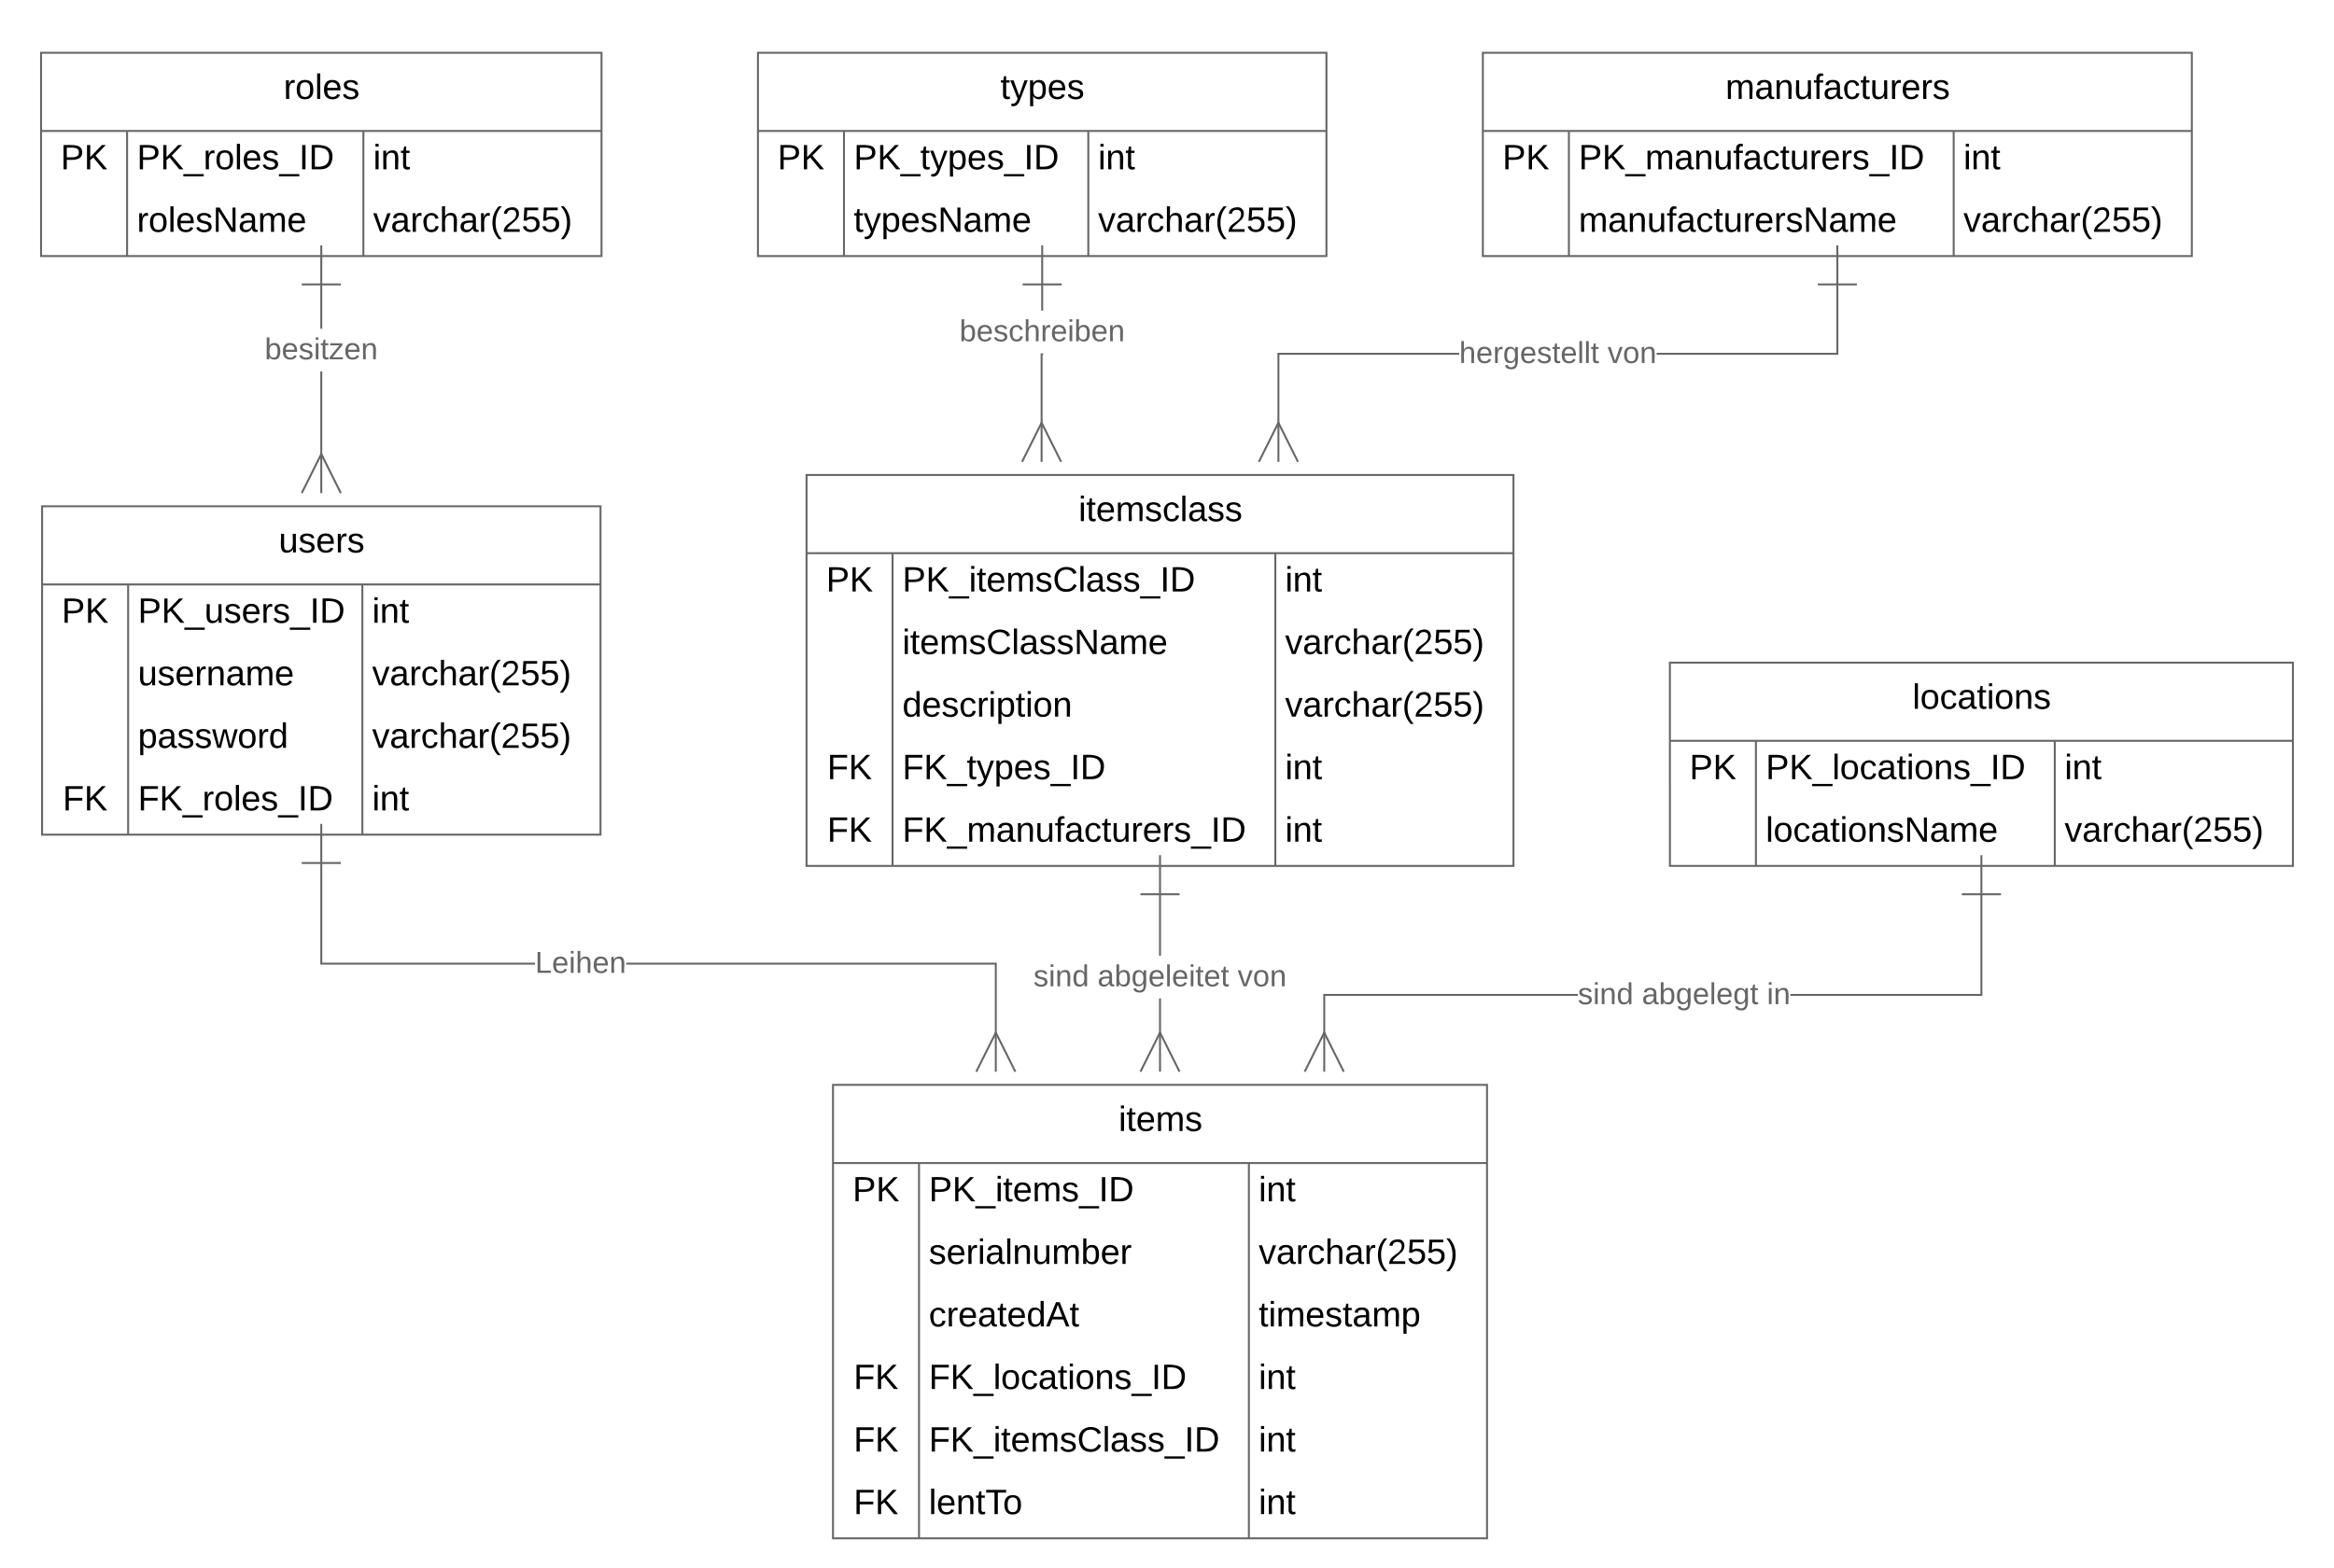 <svg xmlns="http://www.w3.org/2000/svg" xmlns:xlink="http://www.w3.org/1999/xlink" xmlns:lucid="lucid" width="1193.71" height="802"><g transform="translate(9 9)" lucid:page-tab-id="YGcM5DNywbTK"><path d="M0 0h1360v1760H0z" fill="#fff"/><g filter="url(#a)"><path d="M417.03 540h334.5v232h-334.5z" fill="#fff"/><path d="M417.03 540h334.5v232h-334.5zM417.03 580h334.5M461.03 580v192M629.73 580v192" stroke="#666" fill="none"/><use xlink:href="#b" transform="matrix(1,0,0,1,427.033,540) translate(136.05 23.6)"/><use xlink:href="#c" transform="matrix(1,0,0,1,422.033,582.5) translate(5 17.1)"/><use xlink:href="#d" transform="matrix(1,0,0,1,466.033,582.5) translate(0 17.1)"/><use xlink:href="#e" transform="matrix(1,0,0,1,634.733,582.5) translate(0 17.1)"/><use xlink:href="#f" transform="matrix(1,0,0,1,466.033,614.5) translate(0 17.1)"/><use xlink:href="#g" transform="matrix(1,0,0,1,634.733,614.5) translate(0 17.1)"/><use xlink:href="#h" transform="matrix(1,0,0,1,466.033,646.5) translate(0 17.1)"/><use xlink:href="#i" transform="matrix(1,0,0,1,634.733,646.5) translate(0 17.1)"/><use xlink:href="#j" transform="matrix(1,0,0,1,422.033,678.5) translate(5.525 17.1)"/><use xlink:href="#k" transform="matrix(1,0,0,1,466.033,678.5) translate(0 17.1)"/><use xlink:href="#e" transform="matrix(1,0,0,1,634.733,678.5) translate(0 17.1)"/><use xlink:href="#j" transform="matrix(1,0,0,1,422.033,710.5) translate(5.525 17.1)"/><use xlink:href="#l" transform="matrix(1,0,0,1,466.033,710.5) translate(0 17.1)"/><use xlink:href="#e" transform="matrix(1,0,0,1,634.733,710.5) translate(0 17.1)"/><use xlink:href="#j" transform="matrix(1,0,0,1,422.033,742.5) translate(5.525 17.1)"/><use xlink:href="#m" transform="matrix(1,0,0,1,466.033,742.5) translate(0 17.1)"/><use xlink:href="#e" transform="matrix(1,0,0,1,634.733,742.5) translate(0 17.1)"/></g><g filter="url(#n)"><path d="M403.5 228h361.56v200H403.5z" fill="#fff"/><path d="M403.5 228h361.56v200H403.5zM403.5 268h361.56M447.5 268v160M643.26 268v160" stroke="#666" fill="none"/><use xlink:href="#o" transform="matrix(1,0,0,1,413.508,228) translate(129.075 23.6)"/><use xlink:href="#c" transform="matrix(1,0,0,1,408.508,270.5) translate(5 17.1)"/><use xlink:href="#p" transform="matrix(1,0,0,1,452.508,270.5) translate(0 17.1)"/><use xlink:href="#e" transform="matrix(1,0,0,1,648.258,270.5) translate(0 17.1)"/><use xlink:href="#q" transform="matrix(1,0,0,1,452.508,302.5) translate(0 17.1)"/><use xlink:href="#g" transform="matrix(1,0,0,1,648.258,302.5) translate(0 17.1)"/><use xlink:href="#r" transform="matrix(1,0,0,1,452.508,334.5) translate(0 17.1)"/><use xlink:href="#g" transform="matrix(1,0,0,1,648.258,334.5) translate(0 17.1)"/><use xlink:href="#j" transform="matrix(1,0,0,1,408.508,366.5) translate(5.525 17.1)"/><use xlink:href="#s" transform="matrix(1,0,0,1,452.508,366.5) translate(0 17.1)"/><use xlink:href="#e" transform="matrix(1,0,0,1,648.258,366.5) translate(0 17.1)"/><use xlink:href="#j" transform="matrix(1,0,0,1,408.508,398.5) translate(5.525 17.1)"/><use xlink:href="#t" transform="matrix(1,0,0,1,452.508,398.5) translate(0 17.1)"/><use xlink:href="#e" transform="matrix(1,0,0,1,648.258,398.5) translate(0 17.1)"/></g><path d="M584.78 520.1h-1v-18.3h1zm0-40.17h-1V448.5h1z" fill="#666"/><path fill="#fff"/><path d="M594.28 449h-20v-1h20z" fill="#666"/><path fill="#fff"/><path d="M584.78 448.5h-1v-20h1z" fill="#666"/><path d="M574.28 539.28l10-20 10 20z" fill="#fff"/><path d="M594.73 539.05l-.9.45-9.55-19.1-9.55 19.1-.9-.45 10.45-20.9z" fill="#666"/><path fill="#fff"/><path d="M584.78 539.28h-1v-20h1z" fill="#666"/><use xlink:href="#u" transform="matrix(1,0,0,1,519.533,479.929) translate(0.005 15.644)"/><use xlink:href="#v" transform="matrix(1,0,0,1,519.533,479.929) translate(32.801 15.644)"/><use xlink:href="#w" transform="matrix(1,0,0,1,519.533,479.929) translate(104.443 15.644)"/><g filter="url(#x)"><path d="M845.06 324h318.65v104H845.07z" fill="#fff"/><path d="M845.06 324h318.65v104H845.07zM845.06 364h318.65M889.06 364v64M1041.9 364v64" stroke="#666" fill="none"/><use xlink:href="#y" transform="matrix(1,0,0,1,855.058,324) translate(114.05 23.6)"/><use xlink:href="#c" transform="matrix(1,0,0,1,850.058,366.5) translate(5 17.1)"/><use xlink:href="#z" transform="matrix(1,0,0,1,894.058,366.5) translate(0 17.1)"/><use xlink:href="#e" transform="matrix(1,0,0,1,1046.908,366.5) translate(0 17.1)"/><use xlink:href="#A" transform="matrix(1,0,0,1,894.058,398.5) translate(0 17.1)"/><use xlink:href="#g" transform="matrix(1,0,0,1,1046.908,398.5) translate(0 17.1)"/></g><path d="M797.95 500.5H668.77v19.6h-1v-20.6h130.18zm206.93 0H906.7v-1h97.18v-51h1z" fill="#666"/><path fill="#fff"/><path d="M1014.38 449h-20v-1h20z" fill="#666"/><path fill="#fff"/><path d="M1004.88 448.5h-1v-20h1z" fill="#666"/><path d="M658.27 539.28l10-20 10 20z" fill="#fff"/><path d="M678.72 539.05l-.9.45-9.55-19.1-9.55 19.1-.9-.45 10.45-20.9z" fill="#666"/><path fill="#fff"/><path d="M668.77 539.28h-1v-20h1z" fill="#666"/><use xlink:href="#u" transform="matrix(1,0,0,1,797.946,489.067) translate(0.005 15.644)"/><use xlink:href="#B" transform="matrix(1,0,0,1,797.946,489.067) translate(32.801 15.644)"/><use xlink:href="#C" transform="matrix(1,0,0,1,797.946,489.067) translate(96.709 15.644)"/><g filter="url(#D)"><path d="M749.4 12H1112v104H749.4z" fill="#fff"/><path d="M749.4 12H1112v104H749.4zM749.4 52H1112M793.4 52v64M990.2 52v64" stroke="#666" fill="none"/><use xlink:href="#E" transform="matrix(1,0,0,1,759.4,12) translate(114.075 23.6)"/><use xlink:href="#c" transform="matrix(1,0,0,1,754.4,54.5) translate(5 17.1)"/><use xlink:href="#F" transform="matrix(1,0,0,1,798.4,54.5) translate(0 17.1)"/><use xlink:href="#e" transform="matrix(1,0,0,1,995.2,54.5) translate(0 17.1)"/><use xlink:href="#G" transform="matrix(1,0,0,1,798.4,86.5) translate(0 17.1)"/><use xlink:href="#g" transform="matrix(1,0,0,1,995.2,86.5) translate(0 17.1)"/></g><path d="M737.28 172.5h-91.94v35.6h-1v-36.6h92.94zm193.92 0h-92.94v-1h91.94v-35h1z" fill="#666"/><path fill="#fff"/><path d="M940.7 137h-20v-1h20z" fill="#666"/><path fill="#fff"/><path d="M931.2 136.5h-1v-20h1z" fill="#666"/><path d="M634.84 227.28l10-20 10 20z" fill="#fff"/><path d="M655.3 227.05l-.9.45-9.56-19.1-9.55 19.1-.9-.45 10.44-20.9z" fill="#666"/><path fill="#fff"/><path d="M645.34 227.28h-1v-20h1z" fill="#666"/><use xlink:href="#H" transform="matrix(1,0,0,1,737.281,161.067) translate(0.005 15.644)"/><use xlink:href="#w" transform="matrix(1,0,0,1,737.281,161.067) translate(75.925 15.644)"/><g filter="url(#I)"><path d="M12 12h286.65v104H12z" fill="#fff"/><path d="M12 12h286.65v104H12zM12 52h286.65M56 52v64M176.85 52v64" stroke="#666" fill="none"/><use xlink:href="#J" transform="matrix(1,0,0,1,22,12) translate(114.05 23.6)"/><use xlink:href="#c" transform="matrix(1,0,0,1,17,54.5) translate(5 17.1)"/><use xlink:href="#K" transform="matrix(1,0,0,1,61,54.5) translate(0 17.1)"/><use xlink:href="#e" transform="matrix(1,0,0,1,181.85,54.5) translate(0 17.1)"/><use xlink:href="#L" transform="matrix(1,0,0,1,61,86.5) translate(0 17.1)"/><use xlink:href="#g" transform="matrix(1,0,0,1,181.85,86.5) translate(0 17.1)"/></g><g filter="url(#M)"><path d="M378.65 12H669.4v104H378.65z" fill="#fff"/><path d="M378.65 12H669.4v104H378.65zM378.65 52H669.4M422.65 52v64M547.6 52v64" stroke="#666" fill="none"/><use xlink:href="#N" transform="matrix(1,0,0,1,388.65,12) translate(114 23.6)"/><use xlink:href="#c" transform="matrix(1,0,0,1,383.65,54.5) translate(5 17.1)"/><use xlink:href="#O" transform="matrix(1,0,0,1,427.65,54.5) translate(0 17.1)"/><use xlink:href="#e" transform="matrix(1,0,0,1,552.6,54.5) translate(0 17.1)"/><use xlink:href="#P" transform="matrix(1,0,0,1,427.65,86.5) translate(0 17.1)"/><use xlink:href="#g" transform="matrix(1,0,0,1,552.6,86.5) translate(0 17.1)"/></g><path d="M524.52 172.5h-.3v35.6h-1v-36.32h1.3zm0-22.6h-1v-13.4h1z" fill="#666"/><path fill="#fff"/><path d="M534.02 137h-20v-1h20z" fill="#666"/><path fill="#fff"/><path d="M524.52 136.5h-1v-20h1z" fill="#666"/><path d="M513.72 227.28l10-20 10 20z" fill="#fff"/><path d="M534.17 227.05l-.9.45-9.55-19.1-9.55 19.1-.9-.45 10.45-20.9z" fill="#666"/><path fill="#fff"/><path d="M524.22 227.28h-1v-20h1z" fill="#666"/><use xlink:href="#Q" transform="matrix(1,0,0,1,481.723,149.914) translate(0.005 15.644)"/><g filter="url(#R)"><path d="M12.53 244h285.6v168H12.52z" fill="#fff"/><path d="M12.53 244h285.6v168H12.52zM12.53 284h285.6M56.53 284v128M176.33 284v128" stroke="#666" fill="none"/><use xlink:href="#S" transform="matrix(1,0,0,1,22.525,244) translate(111.025 23.6)"/><use xlink:href="#c" transform="matrix(1,0,0,1,17.525,286.5) translate(5 17.1)"/><use xlink:href="#T" transform="matrix(1,0,0,1,61.525,286.5) translate(0 17.1)"/><use xlink:href="#e" transform="matrix(1,0,0,1,181.325,286.5) translate(0 17.1)"/><use xlink:href="#U" transform="matrix(1,0,0,1,61.525,318.5) translate(0 17.1)"/><use xlink:href="#g" transform="matrix(1,0,0,1,181.325,318.5) translate(0 17.1)"/><use xlink:href="#V" transform="matrix(1,0,0,1,61.525,350.5) translate(0 17.1)"/><use xlink:href="#g" transform="matrix(1,0,0,1,181.325,350.5) translate(0 17.1)"/><use xlink:href="#j" transform="matrix(1,0,0,1,17.525,382.5) translate(5.525 17.1)"/><use xlink:href="#W" transform="matrix(1,0,0,1,61.525,382.5) translate(0 17.1)"/><use xlink:href="#e" transform="matrix(1,0,0,1,181.325,382.5) translate(0 17.1)"/></g><path d="M500.8 483.5v36.6h-1v-35.6H311.27v-1zm-236.16 0v1H154.83v-52h1v51z" fill="#666"/><path fill="#fff"/><path d="M165.32 433h-20v-1h20z" fill="#666"/><path fill="#fff"/><path d="M155.82 432.5h-1v-20h1z" fill="#666"/><path d="M490.3 539.28l10-20 10 20z" fill="#fff"/><path d="M510.75 539.05l-.9.45-9.55-19.1-9.55 19.1-.9-.45 10.45-20.9z" fill="#666"/><path fill="#fff"/><path d="M500.8 539.28h-1v-20h1z" fill="#666"/><use xlink:href="#X" transform="matrix(1,0,0,1,264.642,473.067) translate(0.005 15.644)"/><path d="M155.82 224.1h-1v-43.07h1zm0-64.94h-1V136.5h1z" fill="#666"/><path fill="#fff"/><path d="M165.32 137h-20v-1h20z" fill="#666"/><path fill="#fff"/><path d="M155.82 136.5h-1v-20h1z" fill="#666"/><path d="M145.32 243.28l10-20 10 20z" fill="#fff"/><path d="M165.77 243.05l-.9.45-9.55-19.1-9.55 19.1-.9-.45 10.45-20.9z" fill="#666"/><path fill="#fff"/><path d="M155.82 243.28h-1v-20h1z" fill="#666"/><g><use xlink:href="#Y" transform="matrix(1,0,0,1,126.396,159.158) translate(0.005 15.644)"/></g><defs><path d="M24-231v-30h32v30H24zM24 0v-190h32V0H24" id="Z"/><path d="M59-47c-2 24 18 29 38 22v24C64 9 27 4 27-40v-127H5v-23h24l9-43h21v43h35v23H59v120" id="aa"/><path d="M100-194c63 0 86 42 84 106H49c0 40 14 67 53 68 26 1 43-12 49-29l28 8c-11 28-37 45-77 45C44 4 14-33 15-96c1-61 26-98 85-98zm52 81c6-60-76-77-97-28-3 7-6 17-6 28h103" id="ab"/><path d="M210-169c-67 3-38 105-44 169h-31v-121c0-29-5-50-35-48C34-165 62-65 56 0H25l-1-190h30c1 10-1 24 2 32 10-44 99-50 107 0 11-21 27-35 58-36 85-2 47 119 55 194h-31v-121c0-29-5-49-35-48" id="ac"/><path d="M135-143c-3-34-86-38-87 0 15 53 115 12 119 90S17 21 10-45l28-5c4 36 97 45 98 0-10-56-113-15-118-90-4-57 82-63 122-42 12 7 21 19 24 35" id="ad"/><g id="b"><use transform="matrix(0.05,0,0,0.05,0,0)" xlink:href="#Z"/><use transform="matrix(0.05,0,0,0.05,3.95,0)" xlink:href="#aa"/><use transform="matrix(0.05,0,0,0.05,8.95,0)" xlink:href="#ab"/><use transform="matrix(0.05,0,0,0.05,18.95,0)" xlink:href="#ac"/><use transform="matrix(0.05,0,0,0.05,33.9,0)" xlink:href="#ad"/></g><path d="M30-248c87 1 191-15 191 75 0 78-77 80-158 76V0H30v-248zm33 125c57 0 124 11 124-50 0-59-68-47-124-48v98" id="ae"/><path d="M194 0L95-120 63-95V0H30v-248h33v124l119-124h40L117-140 236 0h-42" id="af"/><g id="c"><use transform="matrix(0.05,0,0,0.05,0,0)" xlink:href="#ae"/><use transform="matrix(0.05,0,0,0.05,12,0)" xlink:href="#af"/></g><path d="M-5 72V49h209v23H-5" id="ag"/><path d="M33 0v-248h34V0H33" id="ah"/><path d="M30-248c118-7 216 8 213 122C240-48 200 0 122 0H30v-248zM63-27c89 8 146-16 146-99s-60-101-146-95v194" id="ai"/><g id="d"><use transform="matrix(0.05,0,0,0.05,0,0)" xlink:href="#ae"/><use transform="matrix(0.05,0,0,0.05,12,0)" xlink:href="#af"/><use transform="matrix(0.05,0,0,0.05,24,0)" xlink:href="#ag"/><use transform="matrix(0.05,0,0,0.05,34,0)" xlink:href="#Z"/><use transform="matrix(0.05,0,0,0.05,37.95,0)" xlink:href="#aa"/><use transform="matrix(0.05,0,0,0.05,42.95,0)" xlink:href="#ab"/><use transform="matrix(0.05,0,0,0.05,52.95,0)" xlink:href="#ac"/><use transform="matrix(0.05,0,0,0.05,67.9,0)" xlink:href="#ad"/><use transform="matrix(0.05,0,0,0.05,76.9,0)" xlink:href="#ag"/><use transform="matrix(0.05,0,0,0.05,86.9,0)" xlink:href="#ah"/><use transform="matrix(0.05,0,0,0.05,91.9,0)" xlink:href="#ai"/></g><path d="M117-194c89-4 53 116 60 194h-32v-121c0-31-8-49-39-48C34-167 62-67 57 0H25l-1-190h30c1 10-1 24 2 32 11-22 29-35 61-36" id="aj"/><g id="e"><use transform="matrix(0.05,0,0,0.05,0,0)" xlink:href="#Z"/><use transform="matrix(0.05,0,0,0.05,3.95,0)" xlink:href="#aj"/><use transform="matrix(0.05,0,0,0.05,13.95,0)" xlink:href="#aa"/></g><path d="M114-163C36-179 61-72 57 0H25l-1-190h30c1 12-1 29 2 39 6-27 23-49 58-41v29" id="ak"/><path d="M141-36C126-15 110 5 73 4 37 3 15-17 15-53c-1-64 63-63 125-63 3-35-9-54-41-54-24 1-41 7-42 31l-33-3c5-37 33-52 76-52 45 0 72 20 72 64v82c-1 20 7 32 28 27v20c-31 9-61-2-59-35zM48-53c0 20 12 33 32 33 41-3 63-29 60-74-43 2-92-5-92 41" id="al"/><path d="M24 0v-261h32V0H24" id="am"/><path d="M84 4C-5 8 30-112 23-190h32v120c0 31 7 50 39 49 72-2 45-101 50-169h31l1 190h-30c-1-10 1-25-2-33-11 22-28 36-60 37" id="an"/><path d="M115-194c53 0 69 39 70 98 0 66-23 100-70 100C84 3 66-7 56-30L54 0H23l1-261h32v101c10-23 28-34 59-34zm-8 174c40 0 45-34 45-75 0-40-5-75-45-74-42 0-51 32-51 76 0 43 10 73 51 73" id="ao"/><g id="f"><use transform="matrix(0.05,0,0,0.05,0,0)" xlink:href="#ad"/><use transform="matrix(0.05,0,0,0.05,9,0)" xlink:href="#ab"/><use transform="matrix(0.05,0,0,0.05,19,0)" xlink:href="#ak"/><use transform="matrix(0.05,0,0,0.05,24.95,0)" xlink:href="#Z"/><use transform="matrix(0.05,0,0,0.05,28.9,0)" xlink:href="#al"/><use transform="matrix(0.05,0,0,0.05,38.9,0)" xlink:href="#am"/><use transform="matrix(0.05,0,0,0.05,42.85,0)" xlink:href="#aj"/><use transform="matrix(0.05,0,0,0.05,52.85,0)" xlink:href="#an"/><use transform="matrix(0.05,0,0,0.05,62.85,0)" xlink:href="#ac"/><use transform="matrix(0.05,0,0,0.05,77.8,0)" xlink:href="#ao"/><use transform="matrix(0.05,0,0,0.05,87.8,0)" xlink:href="#ab"/><use transform="matrix(0.05,0,0,0.05,97.8,0)" xlink:href="#ak"/></g><path d="M108 0H70L1-190h34L89-25l56-165h34" id="ap"/><path d="M96-169c-40 0-48 33-48 73s9 75 48 75c24 0 41-14 43-38l32 2c-6 37-31 61-74 61-59 0-76-41-82-99-10-93 101-131 147-64 4 7 5 14 7 22l-32 3c-4-21-16-35-41-35" id="aq"/><path d="M106-169C34-169 62-67 57 0H25v-261h32l-1 103c12-21 28-36 61-36 89 0 53 116 60 194h-32v-121c2-32-8-49-39-48" id="ar"/><path d="M87 75C49 33 22-17 22-94c0-76 28-126 65-167h31c-38 41-64 92-64 168S80 34 118 75H87" id="as"/><path d="M101-251c82-7 93 87 43 132L82-64C71-53 59-42 53-27h129V0H18c2-99 128-94 128-182 0-28-16-43-45-43s-46 15-49 41l-32-3c6-41 34-60 81-64" id="at"/><path d="M54-142c48-35 137-8 131 61C196 18 31 33 14-55l32-4c7 23 22 37 52 37 35-1 51-22 54-58 4-55-73-65-99-34H22l8-134h141v27H59" id="au"/><path d="M33-261c38 41 65 92 65 168S71 34 33 75H2C39 34 66-17 66-93S39-220 2-261h31" id="av"/><g id="g"><use transform="matrix(0.05,0,0,0.05,0,0)" xlink:href="#ap"/><use transform="matrix(0.05,0,0,0.05,9,0)" xlink:href="#al"/><use transform="matrix(0.05,0,0,0.05,19,0)" xlink:href="#ak"/><use transform="matrix(0.05,0,0,0.05,24.95,0)" xlink:href="#aq"/><use transform="matrix(0.05,0,0,0.05,33.95,0)" xlink:href="#ar"/><use transform="matrix(0.05,0,0,0.05,43.95,0)" xlink:href="#al"/><use transform="matrix(0.05,0,0,0.05,53.95,0)" xlink:href="#ak"/><use transform="matrix(0.05,0,0,0.05,59.9,0)" xlink:href="#as"/><use transform="matrix(0.05,0,0,0.05,65.85,0)" xlink:href="#at"/><use transform="matrix(0.05,0,0,0.05,75.85,0)" xlink:href="#au"/><use transform="matrix(0.05,0,0,0.05,85.85,0)" xlink:href="#au"/><use transform="matrix(0.05,0,0,0.05,95.85,0)" xlink:href="#av"/></g><path d="M85-194c31 0 48 13 60 33l-1-100h32l1 261h-30c-2-10 0-23-3-31C134-8 116 4 85 4 32 4 16-35 15-94c0-66 23-100 70-100zm9 24c-40 0-46 34-46 75 0 40 6 74 45 74 42 0 51-32 51-76 0-42-9-74-50-73" id="aw"/><path d="M205 0l-28-72H64L36 0H1l101-248h38L239 0h-34zm-38-99l-47-123c-12 45-31 82-46 123h93" id="ax"/><g id="h"><use transform="matrix(0.05,0,0,0.05,0,0)" xlink:href="#aq"/><use transform="matrix(0.05,0,0,0.05,9,0)" xlink:href="#ak"/><use transform="matrix(0.05,0,0,0.05,14.95,0)" xlink:href="#ab"/><use transform="matrix(0.05,0,0,0.05,24.95,0)" xlink:href="#al"/><use transform="matrix(0.05,0,0,0.05,34.95,0)" xlink:href="#aa"/><use transform="matrix(0.05,0,0,0.05,39.95,0)" xlink:href="#ab"/><use transform="matrix(0.05,0,0,0.05,49.95,0)" xlink:href="#aw"/><use transform="matrix(0.05,0,0,0.05,59.95,0)" xlink:href="#ax"/><use transform="matrix(0.05,0,0,0.05,71.95,0)" xlink:href="#aa"/></g><path d="M115-194c55 1 70 41 70 98S169 2 115 4C84 4 66-9 55-30l1 105H24l-1-265h31l2 30c10-21 28-34 59-34zm-8 174c40 0 45-34 45-75s-6-73-45-74c-42 0-51 32-51 76 0 43 10 73 51 73" id="ay"/><g id="i"><use transform="matrix(0.05,0,0,0.05,0,0)" xlink:href="#aa"/><use transform="matrix(0.05,0,0,0.05,5,0)" xlink:href="#Z"/><use transform="matrix(0.05,0,0,0.05,8.95,0)" xlink:href="#ac"/><use transform="matrix(0.05,0,0,0.05,23.9,0)" xlink:href="#ab"/><use transform="matrix(0.05,0,0,0.05,33.9,0)" xlink:href="#ad"/><use transform="matrix(0.05,0,0,0.05,42.9,0)" xlink:href="#aa"/><use transform="matrix(0.05,0,0,0.05,47.9,0)" xlink:href="#al"/><use transform="matrix(0.05,0,0,0.05,57.9,0)" xlink:href="#ac"/><use transform="matrix(0.05,0,0,0.05,72.85,0)" xlink:href="#ay"/></g><path d="M63-220v92h138v28H63V0H30v-248h175v28H63" id="az"/><g id="j"><use transform="matrix(0.05,0,0,0.05,0,0)" xlink:href="#az"/><use transform="matrix(0.05,0,0,0.05,10.95,0)" xlink:href="#af"/></g><path d="M100-194c62-1 85 37 85 99 1 63-27 99-86 99S16-35 15-95c0-66 28-99 85-99zM99-20c44 1 53-31 53-75 0-43-8-75-51-75s-53 32-53 75 10 74 51 75" id="aA"/><g id="k"><use transform="matrix(0.05,0,0,0.05,0,0)" xlink:href="#az"/><use transform="matrix(0.05,0,0,0.05,10.95,0)" xlink:href="#af"/><use transform="matrix(0.05,0,0,0.05,22.95,0)" xlink:href="#ag"/><use transform="matrix(0.05,0,0,0.05,32.95,0)" xlink:href="#am"/><use transform="matrix(0.05,0,0,0.05,36.9,0)" xlink:href="#aA"/><use transform="matrix(0.05,0,0,0.05,46.9,0)" xlink:href="#aq"/><use transform="matrix(0.05,0,0,0.05,55.9,0)" xlink:href="#al"/><use transform="matrix(0.05,0,0,0.05,65.9,0)" xlink:href="#aa"/><use transform="matrix(0.05,0,0,0.05,70.9,0)" xlink:href="#Z"/><use transform="matrix(0.05,0,0,0.05,74.85,0)" xlink:href="#aA"/><use transform="matrix(0.05,0,0,0.05,84.85,0)" xlink:href="#aj"/><use transform="matrix(0.05,0,0,0.05,94.85,0)" xlink:href="#ad"/><use transform="matrix(0.05,0,0,0.05,103.85,0)" xlink:href="#ag"/><use transform="matrix(0.05,0,0,0.05,113.85,0)" xlink:href="#ah"/><use transform="matrix(0.05,0,0,0.05,118.85,0)" xlink:href="#ai"/></g><path d="M212-179c-10-28-35-45-73-45-59 0-87 40-87 99 0 60 29 101 89 101 43 0 62-24 78-52l27 14C228-24 195 4 139 4 59 4 22-46 18-125c-6-104 99-153 187-111 19 9 31 26 39 46" id="aB"/><g id="l"><use transform="matrix(0.05,0,0,0.05,0,0)" xlink:href="#az"/><use transform="matrix(0.05,0,0,0.05,10.95,0)" xlink:href="#af"/><use transform="matrix(0.05,0,0,0.05,22.95,0)" xlink:href="#ag"/><use transform="matrix(0.05,0,0,0.05,32.95,0)" xlink:href="#Z"/><use transform="matrix(0.05,0,0,0.05,36.9,0)" xlink:href="#aa"/><use transform="matrix(0.05,0,0,0.05,41.9,0)" xlink:href="#ab"/><use transform="matrix(0.05,0,0,0.05,51.9,0)" xlink:href="#ac"/><use transform="matrix(0.05,0,0,0.05,66.85,0)" xlink:href="#ad"/><use transform="matrix(0.05,0,0,0.05,75.85,0)" xlink:href="#aB"/><use transform="matrix(0.05,0,0,0.05,88.8,0)" xlink:href="#am"/><use transform="matrix(0.05,0,0,0.05,92.75,0)" xlink:href="#al"/><use transform="matrix(0.05,0,0,0.05,102.75,0)" xlink:href="#ad"/><use transform="matrix(0.05,0,0,0.05,111.75,0)" xlink:href="#ad"/><use transform="matrix(0.05,0,0,0.05,120.75,0)" xlink:href="#ag"/><use transform="matrix(0.05,0,0,0.05,130.75,0)" xlink:href="#ah"/><use transform="matrix(0.05,0,0,0.05,135.75,0)" xlink:href="#ai"/></g><path d="M127-220V0H93v-220H8v-28h204v28h-85" id="aC"/><g id="m"><use transform="matrix(0.05,0,0,0.05,0,0)" xlink:href="#am"/><use transform="matrix(0.05,0,0,0.05,3.95,0)" xlink:href="#ab"/><use transform="matrix(0.05,0,0,0.05,13.95,0)" xlink:href="#aj"/><use transform="matrix(0.05,0,0,0.05,23.95,0)" xlink:href="#aa"/><use transform="matrix(0.05,0,0,0.05,28.95,0)" xlink:href="#aC"/><use transform="matrix(0.05,0,0,0.05,37.9,0)" xlink:href="#aA"/></g><filter id="a" filterUnits="objectBoundingBox" x="-.03" y="-.02" width="1.06" height="1.09"><feOffset result="offOut" in="SourceAlpha" dy="6"/><feGaussianBlur result="blurOut" in="offOut" stdDeviation="5"/><feColorMatrix result="colorOut" in="blurOut" values="0 0 0 0 0 0 0 0 0 0 0 0 0 0 0 0 0 0 0.169 0"/><feBlend in="SourceGraphic" in2="colorOut"/></filter><g id="o"><use transform="matrix(0.05,0,0,0.05,0,0)" xlink:href="#Z"/><use transform="matrix(0.05,0,0,0.05,3.95,0)" xlink:href="#aa"/><use transform="matrix(0.05,0,0,0.05,8.95,0)" xlink:href="#ab"/><use transform="matrix(0.05,0,0,0.05,18.95,0)" xlink:href="#ac"/><use transform="matrix(0.05,0,0,0.05,33.9,0)" xlink:href="#ad"/><use transform="matrix(0.05,0,0,0.05,42.9,0)" xlink:href="#aq"/><use transform="matrix(0.05,0,0,0.05,51.9,0)" xlink:href="#am"/><use transform="matrix(0.05,0,0,0.05,55.85,0)" xlink:href="#al"/><use transform="matrix(0.05,0,0,0.05,65.85,0)" xlink:href="#ad"/><use transform="matrix(0.05,0,0,0.05,74.85,0)" xlink:href="#ad"/></g><g id="p"><use transform="matrix(0.05,0,0,0.05,0,0)" xlink:href="#ae"/><use transform="matrix(0.05,0,0,0.05,12,0)" xlink:href="#af"/><use transform="matrix(0.05,0,0,0.05,24,0)" xlink:href="#ag"/><use transform="matrix(0.05,0,0,0.05,34,0)" xlink:href="#Z"/><use transform="matrix(0.05,0,0,0.05,37.95,0)" xlink:href="#aa"/><use transform="matrix(0.05,0,0,0.05,42.95,0)" xlink:href="#ab"/><use transform="matrix(0.05,0,0,0.05,52.95,0)" xlink:href="#ac"/><use transform="matrix(0.05,0,0,0.05,67.9,0)" xlink:href="#ad"/><use transform="matrix(0.05,0,0,0.05,76.9,0)" xlink:href="#aB"/><use transform="matrix(0.05,0,0,0.05,89.85,0)" xlink:href="#am"/><use transform="matrix(0.05,0,0,0.05,93.8,0)" xlink:href="#al"/><use transform="matrix(0.05,0,0,0.05,103.8,0)" xlink:href="#ad"/><use transform="matrix(0.05,0,0,0.05,112.8,0)" xlink:href="#ad"/><use transform="matrix(0.05,0,0,0.05,121.8,0)" xlink:href="#ag"/><use transform="matrix(0.05,0,0,0.05,131.8,0)" xlink:href="#ah"/><use transform="matrix(0.05,0,0,0.05,136.8,0)" xlink:href="#ai"/></g><path d="M190 0L58-211 59 0H30v-248h39L202-35l-2-213h31V0h-41" id="aD"/><g id="q"><use transform="matrix(0.05,0,0,0.05,0,0)" xlink:href="#Z"/><use transform="matrix(0.05,0,0,0.05,3.95,0)" xlink:href="#aa"/><use transform="matrix(0.05,0,0,0.05,8.95,0)" xlink:href="#ab"/><use transform="matrix(0.05,0,0,0.05,18.95,0)" xlink:href="#ac"/><use transform="matrix(0.05,0,0,0.05,33.9,0)" xlink:href="#ad"/><use transform="matrix(0.05,0,0,0.05,42.9,0)" xlink:href="#aB"/><use transform="matrix(0.05,0,0,0.05,55.85,0)" xlink:href="#am"/><use transform="matrix(0.05,0,0,0.05,59.8,0)" xlink:href="#al"/><use transform="matrix(0.05,0,0,0.05,69.8,0)" xlink:href="#ad"/><use transform="matrix(0.05,0,0,0.05,78.8,0)" xlink:href="#ad"/><use transform="matrix(0.05,0,0,0.05,87.8,0)" xlink:href="#aD"/><use transform="matrix(0.05,0,0,0.05,100.75,0)" xlink:href="#al"/><use transform="matrix(0.05,0,0,0.05,110.75,0)" xlink:href="#ac"/><use transform="matrix(0.05,0,0,0.05,125.7,0)" xlink:href="#ab"/></g><g id="r"><use transform="matrix(0.05,0,0,0.05,0,0)" xlink:href="#aw"/><use transform="matrix(0.05,0,0,0.05,10,0)" xlink:href="#ab"/><use transform="matrix(0.05,0,0,0.05,20,0)" xlink:href="#ad"/><use transform="matrix(0.05,0,0,0.05,29,0)" xlink:href="#aq"/><use transform="matrix(0.05,0,0,0.05,38,0)" xlink:href="#ak"/><use transform="matrix(0.05,0,0,0.05,43.95,0)" xlink:href="#Z"/><use transform="matrix(0.05,0,0,0.05,47.9,0)" xlink:href="#ay"/><use transform="matrix(0.05,0,0,0.05,57.9,0)" xlink:href="#aa"/><use transform="matrix(0.05,0,0,0.05,62.9,0)" xlink:href="#Z"/><use transform="matrix(0.05,0,0,0.05,66.85,0)" xlink:href="#aA"/><use transform="matrix(0.05,0,0,0.05,76.85,0)" xlink:href="#aj"/></g><path d="M179-190L93 31C79 59 56 82 12 73V49c39 6 53-20 64-50L1-190h34L92-34l54-156h33" id="aE"/><g id="s"><use transform="matrix(0.05,0,0,0.05,0,0)" xlink:href="#az"/><use transform="matrix(0.05,0,0,0.05,10.95,0)" xlink:href="#af"/><use transform="matrix(0.05,0,0,0.05,22.95,0)" xlink:href="#ag"/><use transform="matrix(0.05,0,0,0.05,32.95,0)" xlink:href="#aa"/><use transform="matrix(0.05,0,0,0.05,37.95,0)" xlink:href="#aE"/><use transform="matrix(0.05,0,0,0.05,46.95,0)" xlink:href="#ay"/><use transform="matrix(0.05,0,0,0.05,56.95,0)" xlink:href="#ab"/><use transform="matrix(0.05,0,0,0.05,66.95,0)" xlink:href="#ad"/><use transform="matrix(0.05,0,0,0.05,75.95,0)" xlink:href="#ag"/><use transform="matrix(0.05,0,0,0.05,85.95,0)" xlink:href="#ah"/><use transform="matrix(0.05,0,0,0.05,90.95,0)" xlink:href="#ai"/></g><path d="M101-234c-31-9-42 10-38 44h38v23H63V0H32v-167H5v-23h27c-7-52 17-82 69-68v24" id="aF"/><g id="t"><use transform="matrix(0.05,0,0,0.05,0,0)" xlink:href="#az"/><use transform="matrix(0.05,0,0,0.05,10.95,0)" xlink:href="#af"/><use transform="matrix(0.05,0,0,0.05,22.95,0)" xlink:href="#ag"/><use transform="matrix(0.05,0,0,0.05,32.95,0)" xlink:href="#ac"/><use transform="matrix(0.05,0,0,0.05,47.9,0)" xlink:href="#al"/><use transform="matrix(0.05,0,0,0.05,57.9,0)" xlink:href="#aj"/><use transform="matrix(0.05,0,0,0.05,67.9,0)" xlink:href="#an"/><use transform="matrix(0.05,0,0,0.05,77.9,0)" xlink:href="#aF"/><use transform="matrix(0.05,0,0,0.05,82.9,0)" xlink:href="#al"/><use transform="matrix(0.05,0,0,0.05,92.9,0)" xlink:href="#aq"/><use transform="matrix(0.05,0,0,0.05,101.9,0)" xlink:href="#aa"/><use transform="matrix(0.05,0,0,0.05,106.9,0)" xlink:href="#an"/><use transform="matrix(0.05,0,0,0.05,116.9,0)" xlink:href="#ak"/><use transform="matrix(0.05,0,0,0.05,122.85,0)" xlink:href="#ab"/><use transform="matrix(0.05,0,0,0.05,132.85,0)" xlink:href="#ak"/><use transform="matrix(0.05,0,0,0.05,138.8,0)" xlink:href="#ad"/><use transform="matrix(0.05,0,0,0.05,147.8,0)" xlink:href="#ag"/><use transform="matrix(0.05,0,0,0.05,157.8,0)" xlink:href="#ah"/><use transform="matrix(0.05,0,0,0.05,162.8,0)" xlink:href="#ai"/></g><filter id="n" filterUnits="objectBoundingBox" x="-.03" y="-.02" width="1.06" height="1.1"><feOffset result="offOut" in="SourceAlpha" dy="6"/><feGaussianBlur result="blurOut" in="offOut" stdDeviation="5"/><feColorMatrix result="colorOut" in="blurOut" values="0 0 0 0 0 0 0 0 0 0 0 0 0 0 0 0 0 0 0.169 0"/><feBlend in="SourceGraphic" in2="colorOut"/></filter><path fill="#666" d="M135-143c-3-34-86-38-87 0 15 53 115 12 119 90S17 21 10-45l28-5c4 36 97 45 98 0-10-56-113-15-118-90-4-57 82-63 122-42 12 7 21 19 24 35" id="aG"/><path fill="#666" d="M24-231v-30h32v30H24zM24 0v-190h32V0H24" id="aH"/><path fill="#666" d="M117-194c89-4 53 116 60 194h-32v-121c0-31-8-49-39-48C34-167 62-67 57 0H25l-1-190h30c1 10-1 24 2 32 11-22 29-35 61-36" id="aI"/><path fill="#666" d="M85-194c31 0 48 13 60 33l-1-100h32l1 261h-30c-2-10 0-23-3-31C134-8 116 4 85 4 32 4 16-35 15-94c0-66 23-100 70-100zm9 24c-40 0-46 34-46 75 0 40 6 74 45 74 42 0 51-32 51-76 0-42-9-74-50-73" id="aJ"/><g id="u"><use transform="matrix(0.043,0,0,0.043,0,0)" xlink:href="#aG"/><use transform="matrix(0.043,0,0,0.043,7.778,0)" xlink:href="#aH"/><use transform="matrix(0.043,0,0,0.043,11.191,0)" xlink:href="#aI"/><use transform="matrix(0.043,0,0,0.043,19.833,0)" xlink:href="#aJ"/></g><path fill="#666" d="M141-36C126-15 110 5 73 4 37 3 15-17 15-53c-1-64 63-63 125-63 3-35-9-54-41-54-24 1-41 7-42 31l-33-3c5-37 33-52 76-52 45 0 72 20 72 64v82c-1 20 7 32 28 27v20c-31 9-61-2-59-35zM48-53c0 20 12 33 32 33 41-3 63-29 60-74-43 2-92-5-92 41" id="aK"/><path fill="#666" d="M115-194c53 0 69 39 70 98 0 66-23 100-70 100C84 3 66-7 56-30L54 0H23l1-261h32v101c10-23 28-34 59-34zm-8 174c40 0 45-34 45-75 0-40-5-75-45-74-42 0-51 32-51 76 0 43 10 73 51 73" id="aL"/><path fill="#666" d="M177-190C167-65 218 103 67 71c-23-6-38-20-44-43l32-5c15 47 100 32 89-28v-30C133-14 115 1 83 1 29 1 15-40 15-95c0-56 16-97 71-98 29-1 48 16 59 35 1-10 0-23 2-32h30zM94-22c36 0 50-32 50-73 0-42-14-75-50-75-39 0-46 34-46 75s6 73 46 73" id="aM"/><path fill="#666" d="M100-194c63 0 86 42 84 106H49c0 40 14 67 53 68 26 1 43-12 49-29l28 8c-11 28-37 45-77 45C44 4 14-33 15-96c1-61 26-98 85-98zm52 81c6-60-76-77-97-28-3 7-6 17-6 28h103" id="aN"/><path fill="#666" d="M24 0v-261h32V0H24" id="aO"/><path fill="#666" d="M59-47c-2 24 18 29 38 22v24C64 9 27 4 27-40v-127H5v-23h24l9-43h21v43h35v23H59v120" id="aP"/><g id="v"><use transform="matrix(0.043,0,0,0.043,0,0)" xlink:href="#aK"/><use transform="matrix(0.043,0,0,0.043,8.642,0)" xlink:href="#aL"/><use transform="matrix(0.043,0,0,0.043,17.284,0)" xlink:href="#aM"/><use transform="matrix(0.043,0,0,0.043,25.926,0)" xlink:href="#aN"/><use transform="matrix(0.043,0,0,0.043,34.568,0)" xlink:href="#aO"/><use transform="matrix(0.043,0,0,0.043,37.981,0)" xlink:href="#aN"/><use transform="matrix(0.043,0,0,0.043,46.623,0)" xlink:href="#aH"/><use transform="matrix(0.043,0,0,0.043,50.037,0)" xlink:href="#aP"/><use transform="matrix(0.043,0,0,0.043,54.358,0)" xlink:href="#aN"/><use transform="matrix(0.043,0,0,0.043,63,0)" xlink:href="#aP"/></g><path fill="#666" d="M108 0H70L1-190h34L89-25l56-165h34" id="aQ"/><path fill="#666" d="M100-194c62-1 85 37 85 99 1 63-27 99-86 99S16-35 15-95c0-66 28-99 85-99zM99-20c44 1 53-31 53-75 0-43-8-75-51-75s-53 32-53 75 10 74 51 75" id="aR"/><g id="w"><use transform="matrix(0.043,0,0,0.043,0,0)" xlink:href="#aQ"/><use transform="matrix(0.043,0,0,0.043,7.778,0)" xlink:href="#aR"/><use transform="matrix(0.043,0,0,0.043,16.42,0)" xlink:href="#aI"/></g><g id="y"><use transform="matrix(0.05,0,0,0.05,0,0)" xlink:href="#am"/><use transform="matrix(0.05,0,0,0.05,3.95,0)" xlink:href="#aA"/><use transform="matrix(0.05,0,0,0.05,13.95,0)" xlink:href="#aq"/><use transform="matrix(0.05,0,0,0.05,22.95,0)" xlink:href="#al"/><use transform="matrix(0.05,0,0,0.05,32.95,0)" xlink:href="#aa"/><use transform="matrix(0.05,0,0,0.05,37.95,0)" xlink:href="#Z"/><use transform="matrix(0.05,0,0,0.05,41.9,0)" xlink:href="#aA"/><use transform="matrix(0.05,0,0,0.05,51.9,0)" xlink:href="#aj"/><use transform="matrix(0.05,0,0,0.05,61.9,0)" xlink:href="#ad"/></g><g id="z"><use transform="matrix(0.05,0,0,0.05,0,0)" xlink:href="#ae"/><use transform="matrix(0.05,0,0,0.05,12,0)" xlink:href="#af"/><use transform="matrix(0.05,0,0,0.05,24,0)" xlink:href="#ag"/><use transform="matrix(0.05,0,0,0.05,34,0)" xlink:href="#am"/><use transform="matrix(0.05,0,0,0.05,37.95,0)" xlink:href="#aA"/><use transform="matrix(0.05,0,0,0.05,47.95,0)" xlink:href="#aq"/><use transform="matrix(0.05,0,0,0.05,56.95,0)" xlink:href="#al"/><use transform="matrix(0.05,0,0,0.05,66.95,0)" xlink:href="#aa"/><use transform="matrix(0.05,0,0,0.05,71.95,0)" xlink:href="#Z"/><use transform="matrix(0.05,0,0,0.05,75.9,0)" xlink:href="#aA"/><use transform="matrix(0.05,0,0,0.05,85.9,0)" xlink:href="#aj"/><use transform="matrix(0.05,0,0,0.05,95.9,0)" xlink:href="#ad"/><use transform="matrix(0.05,0,0,0.05,104.9,0)" xlink:href="#ag"/><use transform="matrix(0.05,0,0,0.05,114.9,0)" xlink:href="#ah"/><use transform="matrix(0.05,0,0,0.05,119.9,0)" xlink:href="#ai"/></g><g id="A"><use transform="matrix(0.05,0,0,0.05,0,0)" xlink:href="#am"/><use transform="matrix(0.05,0,0,0.05,3.95,0)" xlink:href="#aA"/><use transform="matrix(0.05,0,0,0.05,13.95,0)" xlink:href="#aq"/><use transform="matrix(0.05,0,0,0.05,22.95,0)" xlink:href="#al"/><use transform="matrix(0.05,0,0,0.05,32.95,0)" xlink:href="#aa"/><use transform="matrix(0.05,0,0,0.05,37.95,0)" xlink:href="#Z"/><use transform="matrix(0.05,0,0,0.05,41.9,0)" xlink:href="#aA"/><use transform="matrix(0.05,0,0,0.05,51.9,0)" xlink:href="#aj"/><use transform="matrix(0.05,0,0,0.05,61.9,0)" xlink:href="#ad"/><use transform="matrix(0.05,0,0,0.05,70.9,0)" xlink:href="#aD"/><use transform="matrix(0.05,0,0,0.05,83.85,0)" xlink:href="#al"/><use transform="matrix(0.05,0,0,0.05,93.85,0)" xlink:href="#ac"/><use transform="matrix(0.05,0,0,0.05,108.8,0)" xlink:href="#ab"/></g><filter id="x" filterUnits="objectBoundingBox" x="-.03" y="-.04" width="1.06" height="1.19"><feOffset result="offOut" in="SourceAlpha" dy="6"/><feGaussianBlur result="blurOut" in="offOut" stdDeviation="5"/><feColorMatrix result="colorOut" in="blurOut" values="0 0 0 0 0 0 0 0 0 0 0 0 0 0 0 0 0 0 0.169 0"/><feBlend in="SourceGraphic" in2="colorOut"/></filter><g id="B"><use transform="matrix(0.043,0,0,0.043,0,0)" xlink:href="#aK"/><use transform="matrix(0.043,0,0,0.043,8.642,0)" xlink:href="#aL"/><use transform="matrix(0.043,0,0,0.043,17.284,0)" xlink:href="#aM"/><use transform="matrix(0.043,0,0,0.043,25.926,0)" xlink:href="#aN"/><use transform="matrix(0.043,0,0,0.043,34.568,0)" xlink:href="#aO"/><use transform="matrix(0.043,0,0,0.043,37.981,0)" xlink:href="#aN"/><use transform="matrix(0.043,0,0,0.043,46.623,0)" xlink:href="#aM"/><use transform="matrix(0.043,0,0,0.043,55.265,0)" xlink:href="#aP"/></g><g id="C"><use transform="matrix(0.043,0,0,0.043,0,0)" xlink:href="#aH"/><use transform="matrix(0.043,0,0,0.043,3.414,0)" xlink:href="#aI"/></g><g id="E"><use transform="matrix(0.05,0,0,0.05,0,0)" xlink:href="#ac"/><use transform="matrix(0.05,0,0,0.05,14.95,0)" xlink:href="#al"/><use transform="matrix(0.05,0,0,0.05,24.95,0)" xlink:href="#aj"/><use transform="matrix(0.05,0,0,0.05,34.95,0)" xlink:href="#an"/><use transform="matrix(0.05,0,0,0.05,44.95,0)" xlink:href="#aF"/><use transform="matrix(0.05,0,0,0.05,49.95,0)" xlink:href="#al"/><use transform="matrix(0.05,0,0,0.05,59.95,0)" xlink:href="#aq"/><use transform="matrix(0.05,0,0,0.05,68.95,0)" xlink:href="#aa"/><use transform="matrix(0.05,0,0,0.05,73.95,0)" xlink:href="#an"/><use transform="matrix(0.05,0,0,0.05,83.95,0)" xlink:href="#ak"/><use transform="matrix(0.05,0,0,0.05,89.9,0)" xlink:href="#ab"/><use transform="matrix(0.05,0,0,0.05,99.9,0)" xlink:href="#ak"/><use transform="matrix(0.05,0,0,0.05,105.85,0)" xlink:href="#ad"/></g><g id="F"><use transform="matrix(0.05,0,0,0.05,0,0)" xlink:href="#ae"/><use transform="matrix(0.05,0,0,0.05,12,0)" xlink:href="#af"/><use transform="matrix(0.05,0,0,0.05,24,0)" xlink:href="#ag"/><use transform="matrix(0.05,0,0,0.05,34,0)" xlink:href="#ac"/><use transform="matrix(0.05,0,0,0.05,48.95,0)" xlink:href="#al"/><use transform="matrix(0.05,0,0,0.05,58.95,0)" xlink:href="#aj"/><use transform="matrix(0.05,0,0,0.05,68.95,0)" xlink:href="#an"/><use transform="matrix(0.05,0,0,0.05,78.95,0)" xlink:href="#aF"/><use transform="matrix(0.05,0,0,0.05,83.95,0)" xlink:href="#al"/><use transform="matrix(0.05,0,0,0.05,93.95,0)" xlink:href="#aq"/><use transform="matrix(0.05,0,0,0.05,102.95,0)" xlink:href="#aa"/><use transform="matrix(0.05,0,0,0.05,107.95,0)" xlink:href="#an"/><use transform="matrix(0.05,0,0,0.05,117.95,0)" xlink:href="#ak"/><use transform="matrix(0.05,0,0,0.05,123.9,0)" xlink:href="#ab"/><use transform="matrix(0.05,0,0,0.05,133.9,0)" xlink:href="#ak"/><use transform="matrix(0.05,0,0,0.05,139.85,0)" xlink:href="#ad"/><use transform="matrix(0.05,0,0,0.05,148.85,0)" xlink:href="#ag"/><use transform="matrix(0.05,0,0,0.05,158.85,0)" xlink:href="#ah"/><use transform="matrix(0.05,0,0,0.05,163.85,0)" xlink:href="#ai"/></g><g id="G"><use transform="matrix(0.05,0,0,0.05,0,0)" xlink:href="#ac"/><use transform="matrix(0.05,0,0,0.05,14.95,0)" xlink:href="#al"/><use transform="matrix(0.05,0,0,0.05,24.95,0)" xlink:href="#aj"/><use transform="matrix(0.05,0,0,0.05,34.95,0)" xlink:href="#an"/><use transform="matrix(0.05,0,0,0.05,44.95,0)" xlink:href="#aF"/><use transform="matrix(0.05,0,0,0.05,49.95,0)" xlink:href="#al"/><use transform="matrix(0.05,0,0,0.05,59.95,0)" xlink:href="#aq"/><use transform="matrix(0.05,0,0,0.05,68.95,0)" xlink:href="#aa"/><use transform="matrix(0.05,0,0,0.05,73.95,0)" xlink:href="#an"/><use transform="matrix(0.05,0,0,0.05,83.95,0)" xlink:href="#ak"/><use transform="matrix(0.05,0,0,0.05,89.9,0)" xlink:href="#ab"/><use transform="matrix(0.05,0,0,0.05,99.9,0)" xlink:href="#ak"/><use transform="matrix(0.05,0,0,0.05,105.85,0)" xlink:href="#ad"/><use transform="matrix(0.05,0,0,0.05,114.85,0)" xlink:href="#aD"/><use transform="matrix(0.05,0,0,0.05,127.8,0)" xlink:href="#al"/><use transform="matrix(0.05,0,0,0.05,137.8,0)" xlink:href="#ac"/><use transform="matrix(0.05,0,0,0.05,152.75,0)" xlink:href="#ab"/></g><filter id="D" filterUnits="objectBoundingBox" x="-.03" y="-.04" width="1.06" height="1.19"><feOffset result="offOut" in="SourceAlpha" dy="6"/><feGaussianBlur result="blurOut" in="offOut" stdDeviation="5"/><feColorMatrix result="colorOut" in="blurOut" values="0 0 0 0 0 0 0 0 0 0 0 0 0 0 0 0 0 0 0.169 0"/><feBlend in="SourceGraphic" in2="colorOut"/></filter><path fill="#666" d="M106-169C34-169 62-67 57 0H25v-261h32l-1 103c12-21 28-36 61-36 89 0 53 116 60 194h-32v-121c2-32-8-49-39-48" id="aS"/><path fill="#666" d="M114-163C36-179 61-72 57 0H25l-1-190h30c1 12-1 29 2 39 6-27 23-49 58-41v29" id="aT"/><g id="H"><use transform="matrix(0.043,0,0,0.043,0,0)" xlink:href="#aS"/><use transform="matrix(0.043,0,0,0.043,8.642,0)" xlink:href="#aN"/><use transform="matrix(0.043,0,0,0.043,17.284,0)" xlink:href="#aT"/><use transform="matrix(0.043,0,0,0.043,22.426,0)" xlink:href="#aM"/><use transform="matrix(0.043,0,0,0.043,31.068,0)" xlink:href="#aN"/><use transform="matrix(0.043,0,0,0.043,39.71,0)" xlink:href="#aG"/><use transform="matrix(0.043,0,0,0.043,47.488,0)" xlink:href="#aP"/><use transform="matrix(0.043,0,0,0.043,51.809,0)" xlink:href="#aN"/><use transform="matrix(0.043,0,0,0.043,60.451,0)" xlink:href="#aO"/><use transform="matrix(0.043,0,0,0.043,63.864,0)" xlink:href="#aO"/><use transform="matrix(0.043,0,0,0.043,67.278,0)" xlink:href="#aP"/></g><g id="J"><use transform="matrix(0.05,0,0,0.05,0,0)" xlink:href="#ak"/><use transform="matrix(0.05,0,0,0.05,5.95,0)" xlink:href="#aA"/><use transform="matrix(0.05,0,0,0.05,15.95,0)" xlink:href="#am"/><use transform="matrix(0.05,0,0,0.05,19.9,0)" xlink:href="#ab"/><use transform="matrix(0.05,0,0,0.05,29.9,0)" xlink:href="#ad"/></g><g id="K"><use transform="matrix(0.05,0,0,0.05,0,0)" xlink:href="#ae"/><use transform="matrix(0.05,0,0,0.05,12,0)" xlink:href="#af"/><use transform="matrix(0.05,0,0,0.05,24,0)" xlink:href="#ag"/><use transform="matrix(0.05,0,0,0.05,34,0)" xlink:href="#ak"/><use transform="matrix(0.05,0,0,0.05,39.95,0)" xlink:href="#aA"/><use transform="matrix(0.05,0,0,0.05,49.95,0)" xlink:href="#am"/><use transform="matrix(0.05,0,0,0.05,53.9,0)" xlink:href="#ab"/><use transform="matrix(0.05,0,0,0.05,63.9,0)" xlink:href="#ad"/><use transform="matrix(0.05,0,0,0.05,72.9,0)" xlink:href="#ag"/><use transform="matrix(0.05,0,0,0.05,82.9,0)" xlink:href="#ah"/><use transform="matrix(0.05,0,0,0.05,87.9,0)" xlink:href="#ai"/></g><g id="L"><use transform="matrix(0.05,0,0,0.05,0,0)" xlink:href="#ak"/><use transform="matrix(0.05,0,0,0.05,5.95,0)" xlink:href="#aA"/><use transform="matrix(0.05,0,0,0.05,15.95,0)" xlink:href="#am"/><use transform="matrix(0.05,0,0,0.05,19.9,0)" xlink:href="#ab"/><use transform="matrix(0.05,0,0,0.05,29.9,0)" xlink:href="#ad"/><use transform="matrix(0.05,0,0,0.05,38.9,0)" xlink:href="#aD"/><use transform="matrix(0.05,0,0,0.05,51.85,0)" xlink:href="#al"/><use transform="matrix(0.05,0,0,0.05,61.85,0)" xlink:href="#ac"/><use transform="matrix(0.05,0,0,0.05,76.8,0)" xlink:href="#ab"/></g><filter id="I" filterUnits="objectBoundingBox" x="-.03" y="-.04" width="1.07" height="1.19"><feOffset result="offOut" in="SourceAlpha" dy="6"/><feGaussianBlur result="blurOut" in="offOut" stdDeviation="5"/><feColorMatrix result="colorOut" in="blurOut" values="0 0 0 0 0 0 0 0 0 0 0 0 0 0 0 0 0 0 0.169 0"/><feBlend in="SourceGraphic" in2="colorOut"/></filter><g id="N"><use transform="matrix(0.05,0,0,0.05,0,0)" xlink:href="#aa"/><use transform="matrix(0.05,0,0,0.05,5,0)" xlink:href="#aE"/><use transform="matrix(0.05,0,0,0.05,14,0)" xlink:href="#ay"/><use transform="matrix(0.05,0,0,0.05,24,0)" xlink:href="#ab"/><use transform="matrix(0.05,0,0,0.05,34,0)" xlink:href="#ad"/></g><g id="O"><use transform="matrix(0.05,0,0,0.05,0,0)" xlink:href="#ae"/><use transform="matrix(0.05,0,0,0.05,12,0)" xlink:href="#af"/><use transform="matrix(0.05,0,0,0.05,24,0)" xlink:href="#ag"/><use transform="matrix(0.05,0,0,0.05,34,0)" xlink:href="#aa"/><use transform="matrix(0.05,0,0,0.05,39,0)" xlink:href="#aE"/><use transform="matrix(0.05,0,0,0.05,48,0)" xlink:href="#ay"/><use transform="matrix(0.05,0,0,0.05,58,0)" xlink:href="#ab"/><use transform="matrix(0.05,0,0,0.05,68,0)" xlink:href="#ad"/><use transform="matrix(0.05,0,0,0.05,77,0)" xlink:href="#ag"/><use transform="matrix(0.05,0,0,0.05,87,0)" xlink:href="#ah"/><use transform="matrix(0.05,0,0,0.05,92,0)" xlink:href="#ai"/></g><g id="P"><use transform="matrix(0.05,0,0,0.05,0,0)" xlink:href="#aa"/><use transform="matrix(0.05,0,0,0.05,5,0)" xlink:href="#aE"/><use transform="matrix(0.05,0,0,0.05,14,0)" xlink:href="#ay"/><use transform="matrix(0.05,0,0,0.05,24,0)" xlink:href="#ab"/><use transform="matrix(0.05,0,0,0.05,34,0)" xlink:href="#ad"/><use transform="matrix(0.05,0,0,0.05,43,0)" xlink:href="#aD"/><use transform="matrix(0.05,0,0,0.05,55.95,0)" xlink:href="#al"/><use transform="matrix(0.05,0,0,0.05,65.95,0)" xlink:href="#ac"/><use transform="matrix(0.05,0,0,0.05,80.9,0)" xlink:href="#ab"/></g><filter id="M" filterUnits="objectBoundingBox" x="-.03" y="-.04" width="1.07" height="1.19"><feOffset result="offOut" in="SourceAlpha" dy="6"/><feGaussianBlur result="blurOut" in="offOut" stdDeviation="5"/><feColorMatrix result="colorOut" in="blurOut" values="0 0 0 0 0 0 0 0 0 0 0 0 0 0 0 0 0 0 0.169 0"/><feBlend in="SourceGraphic" in2="colorOut"/></filter><path fill="#666" d="M96-169c-40 0-48 33-48 73s9 75 48 75c24 0 41-14 43-38l32 2c-6 37-31 61-74 61-59 0-76-41-82-99-10-93 101-131 147-64 4 7 5 14 7 22l-32 3c-4-21-16-35-41-35" id="aU"/><g id="Q"><use transform="matrix(0.043,0,0,0.043,0,0)" xlink:href="#aL"/><use transform="matrix(0.043,0,0,0.043,8.642,0)" xlink:href="#aN"/><use transform="matrix(0.043,0,0,0.043,17.284,0)" xlink:href="#aG"/><use transform="matrix(0.043,0,0,0.043,25.062,0)" xlink:href="#aU"/><use transform="matrix(0.043,0,0,0.043,32.84,0)" xlink:href="#aS"/><use transform="matrix(0.043,0,0,0.043,41.481,0)" xlink:href="#aT"/><use transform="matrix(0.043,0,0,0.043,46.623,0)" xlink:href="#aN"/><use transform="matrix(0.043,0,0,0.043,55.265,0)" xlink:href="#aH"/><use transform="matrix(0.043,0,0,0.043,58.679,0)" xlink:href="#aL"/><use transform="matrix(0.043,0,0,0.043,67.321,0)" xlink:href="#aN"/><use transform="matrix(0.043,0,0,0.043,75.963,0)" xlink:href="#aI"/></g><g id="S"><use transform="matrix(0.05,0,0,0.05,0,0)" xlink:href="#an"/><use transform="matrix(0.05,0,0,0.05,10,0)" xlink:href="#ad"/><use transform="matrix(0.05,0,0,0.05,19,0)" xlink:href="#ab"/><use transform="matrix(0.05,0,0,0.05,29,0)" xlink:href="#ak"/><use transform="matrix(0.05,0,0,0.05,34.95,0)" xlink:href="#ad"/></g><g id="T"><use transform="matrix(0.05,0,0,0.05,0,0)" xlink:href="#ae"/><use transform="matrix(0.05,0,0,0.05,12,0)" xlink:href="#af"/><use transform="matrix(0.05,0,0,0.05,24,0)" xlink:href="#ag"/><use transform="matrix(0.05,0,0,0.05,34,0)" xlink:href="#an"/><use transform="matrix(0.05,0,0,0.05,44,0)" xlink:href="#ad"/><use transform="matrix(0.05,0,0,0.05,53,0)" xlink:href="#ab"/><use transform="matrix(0.05,0,0,0.05,63,0)" xlink:href="#ak"/><use transform="matrix(0.05,0,0,0.05,68.95,0)" xlink:href="#ad"/><use transform="matrix(0.05,0,0,0.05,77.95,0)" xlink:href="#ag"/><use transform="matrix(0.05,0,0,0.05,87.95,0)" xlink:href="#ah"/><use transform="matrix(0.05,0,0,0.05,92.95,0)" xlink:href="#ai"/></g><g id="U"><use transform="matrix(0.05,0,0,0.05,0,0)" xlink:href="#an"/><use transform="matrix(0.05,0,0,0.05,10,0)" xlink:href="#ad"/><use transform="matrix(0.05,0,0,0.05,19,0)" xlink:href="#ab"/><use transform="matrix(0.05,0,0,0.05,29,0)" xlink:href="#ak"/><use transform="matrix(0.05,0,0,0.05,34.95,0)" xlink:href="#aj"/><use transform="matrix(0.05,0,0,0.05,44.95,0)" xlink:href="#al"/><use transform="matrix(0.05,0,0,0.05,54.95,0)" xlink:href="#ac"/><use transform="matrix(0.05,0,0,0.05,69.9,0)" xlink:href="#ab"/></g><path d="M206 0h-36l-40-164L89 0H53L-1-190h32L70-26l43-164h34l41 164 42-164h31" id="aV"/><g id="V"><use transform="matrix(0.05,0,0,0.05,0,0)" xlink:href="#ay"/><use transform="matrix(0.05,0,0,0.05,10,0)" xlink:href="#al"/><use transform="matrix(0.05,0,0,0.05,20,0)" xlink:href="#ad"/><use transform="matrix(0.05,0,0,0.05,29,0)" xlink:href="#ad"/><use transform="matrix(0.05,0,0,0.05,38,0)" xlink:href="#aV"/><use transform="matrix(0.05,0,0,0.05,50.95,0)" xlink:href="#aA"/><use transform="matrix(0.05,0,0,0.05,60.95,0)" xlink:href="#ak"/><use transform="matrix(0.05,0,0,0.05,66.9,0)" xlink:href="#aw"/></g><g id="W"><use transform="matrix(0.05,0,0,0.05,0,0)" xlink:href="#az"/><use transform="matrix(0.05,0,0,0.05,10.95,0)" xlink:href="#af"/><use transform="matrix(0.05,0,0,0.05,22.95,0)" xlink:href="#ag"/><use transform="matrix(0.05,0,0,0.05,32.95,0)" xlink:href="#ak"/><use transform="matrix(0.05,0,0,0.05,38.9,0)" xlink:href="#aA"/><use transform="matrix(0.05,0,0,0.05,48.9,0)" xlink:href="#am"/><use transform="matrix(0.05,0,0,0.05,52.85,0)" xlink:href="#ab"/><use transform="matrix(0.05,0,0,0.05,62.85,0)" xlink:href="#ad"/><use transform="matrix(0.05,0,0,0.05,71.85,0)" xlink:href="#ag"/><use transform="matrix(0.05,0,0,0.05,81.85,0)" xlink:href="#ah"/><use transform="matrix(0.05,0,0,0.05,86.85,0)" xlink:href="#ai"/></g><filter id="R" filterUnits="objectBoundingBox" x="-.04" y="-.02" width="1.07" height="1.12"><feOffset result="offOut" in="SourceAlpha" dy="6"/><feGaussianBlur result="blurOut" in="offOut" stdDeviation="5"/><feColorMatrix result="colorOut" in="blurOut" values="0 0 0 0 0 0 0 0 0 0 0 0 0 0 0 0 0 0 0.169 0"/><feBlend in="SourceGraphic" in2="colorOut"/></filter><path fill="#666" d="M30 0v-248h33v221h125V0H30" id="aW"/><g id="X"><use transform="matrix(0.043,0,0,0.043,0,0)" xlink:href="#aW"/><use transform="matrix(0.043,0,0,0.043,8.642,0)" xlink:href="#aN"/><use transform="matrix(0.043,0,0,0.043,17.284,0)" xlink:href="#aH"/><use transform="matrix(0.043,0,0,0.043,20.698,0)" xlink:href="#aS"/><use transform="matrix(0.043,0,0,0.043,29.34,0)" xlink:href="#aN"/><use transform="matrix(0.043,0,0,0.043,37.981,0)" xlink:href="#aI"/></g><path fill="#666" d="M9 0v-24l116-142H16v-24h144v24L44-24h123V0H9" id="aX"/><g id="Y"><use transform="matrix(0.043,0,0,0.043,0,0)" xlink:href="#aL"/><use transform="matrix(0.043,0,0,0.043,8.642,0)" xlink:href="#aN"/><use transform="matrix(0.043,0,0,0.043,17.284,0)" xlink:href="#aG"/><use transform="matrix(0.043,0,0,0.043,25.062,0)" xlink:href="#aH"/><use transform="matrix(0.043,0,0,0.043,28.475,0)" xlink:href="#aP"/><use transform="matrix(0.043,0,0,0.043,32.796,0)" xlink:href="#aX"/><use transform="matrix(0.043,0,0,0.043,40.574,0)" xlink:href="#aN"/><use transform="matrix(0.043,0,0,0.043,49.216,0)" xlink:href="#aI"/></g></defs></g></svg>